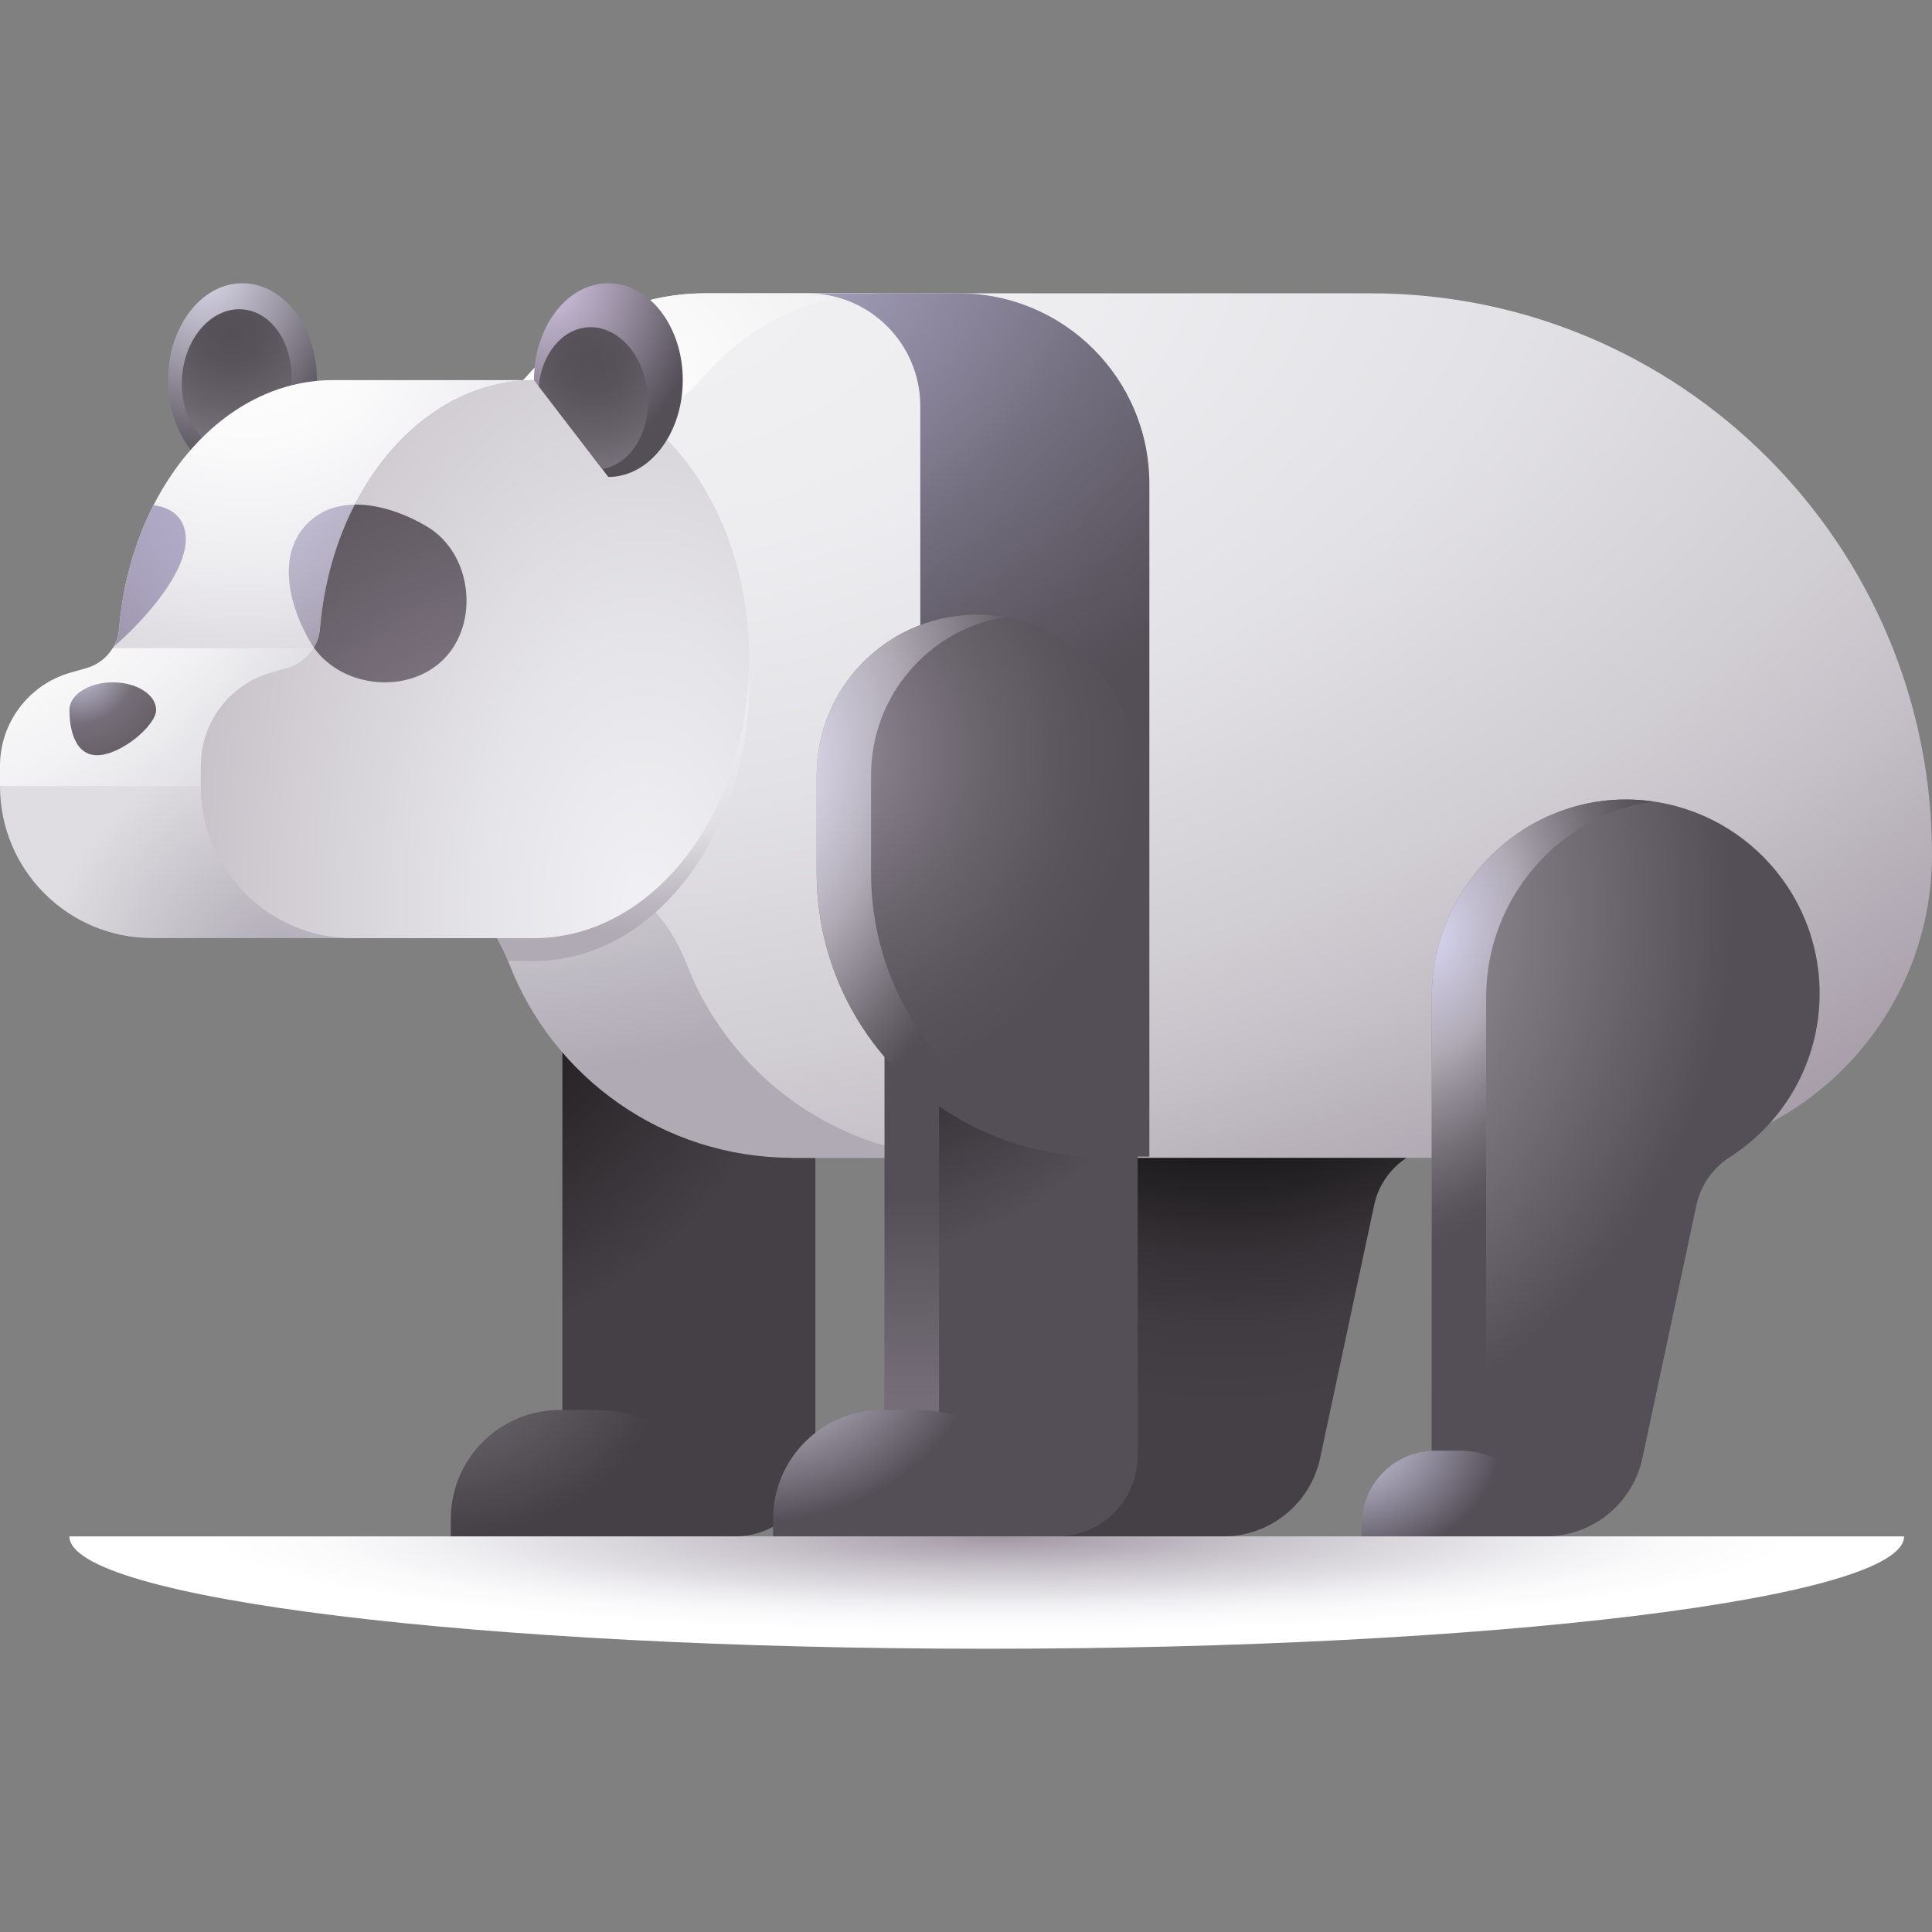 <svg id="Capa_1" enable-background="new 0 0 512 512" height="512" viewBox="0 0 512 512" width="512" xmlns="http://www.w3.org/2000/svg" xmlns:xlink="http://www.w3.org/1999/xlink"><rect x="0" y="0" width="512" height="512" fill="#808080" stroke="none"/><radialGradient id="SVGID_1_" cx="324.211" cy="224.881" gradientTransform="matrix(.762 -.648 .647 .76 -68.182 264.09)" gradientUnits="userSpaceOnUse" r="148.153"><stop offset=".41"/><stop offset=".419" stop-color="#020202"/><stop offset=".569" stop-color="#1f1d1f"/><stop offset=".717" stop-color="#343034"/><stop offset=".862" stop-color="#413c41"/><stop offset="1" stop-color="#454045"/></radialGradient><radialGradient id="SVGID_2_" cx="281.54" cy="380.815" gradientTransform="matrix(.948 -.648 .806 .76 -322.23 273.831)" gradientUnits="userSpaceOnUse" r="33.227"><stop offset="0" stop-color="#544f57"/><stop offset="1" stop-color="#454045"/></radialGradient><radialGradient id="SVGID_3_" cx="96.185" cy="239.734" gradientTransform="matrix(.762 -.648 .647 .76 -132.185 119.846)" gradientUnits="userSpaceOnUse" r="123.284"><stop offset="0"/><stop offset=".34" stop-color="#191719"/><stop offset=".986" stop-color="#454045"/></radialGradient><radialGradient id="SVGID_4_" cx="172.746" cy="359.188" gradientTransform="matrix(1.246 0 0 .998 -98.962 .62)" gradientUnits="userSpaceOnUse" r="48.989"><stop offset="0" stop-color="#756e78"/><stop offset=".423" stop-color="#635d65"/><stop offset=".988" stop-color="#454045"/></radialGradient><radialGradient id="SVGID_5_" cx="170.841" cy="80.393" gradientTransform="matrix(.162 .987 -1.785 .294 286.639 -111.78)" gradientUnits="userSpaceOnUse" r="347.516"><stop offset="0" stop-color="#f1f1f4"/><stop offset=".192" stop-color="#ededf0"/><stop offset=".387" stop-color="#e2e1e5"/><stop offset=".582" stop-color="#d0cdd3"/><stop offset=".669" stop-color="#c6c1c8"/><stop offset=".71" stop-color="#beb8c0"/><stop offset=".835" stop-color="#aaa1ac"/><stop offset=".914" stop-color="#a298a5"/></radialGradient><radialGradient id="SVGID_6_" cx="130.186" cy="106.274" gradientTransform="matrix(.162 .987 -1.785 .294 298.783 -53.38)" gradientUnits="userSpaceOnUse" r="178.802"><stop offset="0" stop-color="#fff"/><stop offset=".186" stop-color="#f9f9f9"/><stop offset=".441" stop-color="#e9e7ea"/><stop offset=".734" stop-color="#cdcad1"/><stop offset="1" stop-color="#afaab4"/></radialGradient><radialGradient id="SVGID_7_" cx="177.395" cy="152.35" gradientTransform="matrix(1 0 0 .828 0 26.237)" gradientUnits="userSpaceOnUse" r="147.275"><stop offset="0" stop-color="#f1f1f4"/><stop offset=".287" stop-color="#efeef2"/><stop offset=".462" stop-color="#e7e6ea"/><stop offset=".561" stop-color="#dfdde2"/><stop offset=".57" stop-color="#dddbe0"/><stop offset=".709" stop-color="#bcb7c0"/><stop offset=".783" stop-color="#afaab4"/></radialGradient><radialGradient id="SVGID_8_" cx="141.748" cy="139.928" gradientTransform="matrix(.209 1.078 -1.538 .48 359.324 -145.982)" gradientUnits="userSpaceOnUse" r="393.438"><stop offset="0" stop-color="#beb9dd"/><stop offset=".1" stop-color="#9994ae"/><stop offset=".214" stop-color="#746f7f"/><stop offset=".302" stop-color="#5d5862"/><stop offset=".352" stop-color="#544f57"/></radialGradient><radialGradient id="SVGID_9_" cx="218.172" cy="227.141" gradientTransform="matrix(.762 -.648 .647 .76 -94.938 195.898)" gradientUnits="userSpaceOnUse" r="123.284"><stop offset="0"/><stop offset=".414" stop-color="#2a272b"/><stop offset=".875" stop-color="#544f57"/></radialGradient><linearGradient id="SVGID_10_" gradientUnits="userSpaceOnUse" x1="241.652" x2="241.652" y1="380.336" y2="299.393"><stop offset=".125" stop-color="#756e78"/><stop offset=".777" stop-color="#544f57"/></linearGradient><radialGradient id="SVGID_11_" cx="211.208" cy="199.112" gradientTransform="matrix(-.762 -.648 .647 -.76 243.195 487.374)" gradientUnits="userSpaceOnUse" r="91.943"><stop offset="0" stop-color="#a298a5"/><stop offset=".261" stop-color="#837b86"/><stop offset=".545" stop-color="#69636c"/><stop offset=".8" stop-color="#5a545d"/><stop offset="1" stop-color="#544f57"/></radialGradient><linearGradient id="lg1"><stop offset="0" stop-color="#dddaec"/><stop offset=".169" stop-color="#cbc8d9"/><stop offset=".513" stop-color="#9e9aa7"/><stop offset=".998" stop-color="#544f57"/><stop offset="1" stop-color="#544f57"/></linearGradient><radialGradient id="SVGID_12_" cx="238.798" cy="354.908" gradientTransform="matrix(1.246 0 0 .998 -98.962 .613)" gradientUnits="userSpaceOnUse" r="48.989" xlink:href="#lg1"/><radialGradient id="SVGID_13_" cx="310.979" cy="241.583" gradientTransform="matrix(.762 -.648 .647 .76 -82.146 259.519)" gradientUnits="userSpaceOnUse" r="148.153"><stop offset="0" stop-color="#c6c1c8"/><stop offset=".507" stop-color="#8a858d"/><stop offset="1" stop-color="#544f57"/></radialGradient><radialGradient id="SVGID_14_" cx="380.43" cy="249.027" gradientTransform="matrix(.294 -.956 .612 .188 116.104 565.704)" gradientUnits="userSpaceOnUse" r="129.178"><stop offset=".029" stop-color="#d0cee7"/><stop offset=".196" stop-color="#b8b3c1"/><stop offset=".249" stop-color="#afaab4"/><stop offset=".331" stop-color="#97929b"/><stop offset=".473" stop-color="#736e76"/><stop offset=".589" stop-color="#5c575f"/><stop offset=".661" stop-color="#544f57"/></radialGradient><radialGradient id="SVGID_15_" cx="365.848" cy="380.815" gradientTransform="matrix(.948 -.648 .806 .76 -297.184 328.479)" gradientUnits="userSpaceOnUse" r="33.227"><stop offset="0" stop-color="#d0cee7"/><stop offset=".174" stop-color="#bfbdd4"/><stop offset=".528" stop-color="#9591a2"/><stop offset="1" stop-color="#544f57"/></radialGradient><radialGradient id="SVGID_16_" cx="418.608" cy="69.031" gradientTransform="matrix(-.585 -.648 -.497 .76 333.406 287.899)" gradientUnits="userSpaceOnUse" r="54.193" xlink:href="#lg1"/><linearGradient id="lg2"><stop offset="0" stop-color="#544f57"/><stop offset=".202" stop-color="#59545c"/><stop offset=".452" stop-color="#68626b"/><stop offset=".726" stop-color="#817a84"/><stop offset="1" stop-color="#a298a5"/></linearGradient><radialGradient id="SVGID_17_" cx="372.464" cy="87.454" gradientTransform="matrix(-.762 -.648 -.647 .76 401.904 262.407)" gradientUnits="userSpaceOnUse" r="46.322" xlink:href="#lg2"/><radialGradient id="SVGID_18_" cx="65.007" cy="91.773" gradientTransform="matrix(1 0 0 .783 0 19.963)" gradientUnits="userSpaceOnUse" r="102.745"><stop offset=".003" stop-color="#fff"/><stop offset=".333" stop-color="#fafafb"/><stop offset=".724" stop-color="#edecef"/><stop offset="1" stop-color="#dfdde2"/></radialGradient><radialGradient id="SVGID_19_" cx="20.323" cy="100.953" gradientTransform="matrix(1 0 0 .783 0 21.96)" gradientUnits="userSpaceOnUse" r="138.466"><stop offset="0" stop-color="#d0cee7"/><stop offset=".239" stop-color="#cdcbe4"/><stop offset=".443" stop-color="#c5c2d9"/><stop offset=".635" stop-color="#b8b3c7"/><stop offset=".818" stop-color="#a49daf"/><stop offset=".995" stop-color="#8c828f"/><stop offset="1" stop-color="#8b818e"/></radialGradient><radialGradient id="SVGID_20_" cx="119.894" cy="117.979" gradientTransform="matrix(1 0 0 .783 0 25.664)" gradientUnits="userSpaceOnUse" r="138.929"><stop offset="0" stop-color="#beb9dd"/><stop offset=".252" stop-color="#bcb7da"/><stop offset=".467" stop-color="#b5afcf"/><stop offset=".669" stop-color="#aaa3bd"/><stop offset=".862" stop-color="#9a91a5"/><stop offset="1" stop-color="#8b818e"/></radialGradient><radialGradient id="SVGID_21_" cx="-10.487" cy="126.957" gradientTransform="matrix(.707 -.707 .553 .553 -73.316 49.298)" gradientUnits="userSpaceOnUse" r="133.221"><stop offset=".16" stop-color="#fff"/><stop offset=".466" stop-color="#fcfcfc"/><stop offset=".727" stop-color="#f2f1f3"/><stop offset=".972" stop-color="#e1e0e4"/><stop offset="1" stop-color="#dfdde2"/></radialGradient><radialGradient id="SVGID_22_" cx="73.108" cy="256.523" gradientTransform="matrix(-.761 .649 -.562 -.659 272.856 378.065)" gradientUnits="userSpaceOnUse" r="68.477"><stop offset="0" stop-color="#afaab4"/><stop offset="1" stop-color="#dfdde2"/></radialGradient><radialGradient id="SVGID_23_" cx="202.65" cy="202.13" gradientTransform="matrix(1 0 0 .828 0 34.81)" gradientUnits="userSpaceOnUse" r="147.708"><stop offset="0" stop-color="#f1f1f4"/><stop offset=".281" stop-color="#eae9ed"/><stop offset=".717" stop-color="#d6d3d8"/><stop offset="1" stop-color="#c6c1c8"/></radialGradient><radialGradient id="SVGID_24_" cx="170.226" cy="239.752" gradientTransform="matrix(1 0 0 1.676 0 -162.132)" gradientUnits="userSpaceOnUse" r="124.203"><stop offset="0" stop-color="#f1f1f4"/><stop offset=".363" stop-color="#e4e3e7"/><stop offset=".992" stop-color="#c6c1c8"/></radialGradient><radialGradient id="SVGID_25_" cx="20.448" cy="176.326" gradientTransform="matrix(.762 -.648 .647 .76 -109.22 55.545)" gradientUnits="userSpaceOnUse" r="26.476"><stop offset="0" stop-color="#d0cee7"/><stop offset=".313" stop-color="#a19dae"/><stop offset=".592" stop-color="#756e78"/><stop offset="1" stop-color="#665e66"/></radialGradient><radialGradient id="SVGID_26_" cx="112.549" cy="71.838" gradientTransform="matrix(.585 -.648 .497 .76 43.275 90.185)" gradientUnits="userSpaceOnUse" r="54.193"><stop offset="0" stop-color="#d5c6e4"/><stop offset=".177" stop-color="#c3b6d1"/><stop offset=".538" stop-color="#968c9f"/><stop offset="1" stop-color="#544f57"/></radialGradient><radialGradient id="SVGID_27_" cx="156.813" cy="95.122" gradientTransform="matrix(.762 -.648 .647 .76 -24.147 124.461)" gradientUnits="userSpaceOnUse" r="46.321" xlink:href="#lg2"/><radialGradient id="SVGID_28_" cx="133.179" cy="220.987" gradientTransform="matrix(.762 -.648 .561 .659 -92.253 161.622)" gradientUnits="userSpaceOnUse" r="168.051"><stop offset="0" stop-color="#8b818e"/><stop offset=".314" stop-color="#79707b"/><stop offset=".948" stop-color="#494449"/><stop offset="1" stop-color="#454045"/></radialGradient><radialGradient id="SVGID_29_" cx="199.386" cy="209.001" gradientTransform="matrix(.356 -.935 .598 .228 3.356 347.695)" gradientUnits="userSpaceOnUse" r="147.803"><stop offset=".068" stop-color="#dddaec"/><stop offset=".158" stop-color="#d4d0e1"/><stop offset=".318" stop-color="#bbb7c3"/><stop offset=".387" stop-color="#afaab4"/><stop offset=".634" stop-color="#6f6a72"/><stop offset=".755" stop-color="#544f57"/></radialGradient><radialGradient id="SVGID_30_" cx="319.52" cy="101.86" gradientTransform="matrix(.931 0 0 .112 -31.713 396.035)" gradientUnits="userSpaceOnUse" r="250.564"><stop offset="0" stop-color="#a298a5"/><stop offset=".312" stop-color="#cbc6ce"/><stop offset=".496" stop-color="#dfdde2"/><stop offset=".611" stop-color="#edecef"/><stop offset=".765" stop-color="#fbfafb"/><stop offset=".898" stop-color="#fff"/></radialGradient><g><path d="m396.815 263.276c0-28.035-22.446-50.826-50.347-51.384-28.838-.577-52.443 23.485-52.443 52.328v142.934h30.176c12.375 0 23.066-8.649 25.651-20.751l14.335-67.13c1.122-5.257 4.366-9.777 8.894-12.673 14.273-9.132 23.734-25.123 23.734-43.324z" fill="url(#SVGID_1_)"/><path d="m304.603 407.155c0-12.549-10.173-22.722-22.722-22.722h-6.418c-10.832 0-19.613 8.781-19.613 19.613v3.109z" fill="url(#SVGID_2_)"/><path d="m216.082 385.827c0 11.779-9.549 21.328-21.328 21.328h-45.713v-135.666l67.041-11.501z" fill="url(#SVGID_3_)"/><path d="m157.847 373.653h-9.463c-15.97 0-28.917 12.947-28.917 28.917v4.584h71.881c0-18.502-14.999-33.501-33.501-33.501z" fill="url(#SVGID_4_)"/><path d="m512 226.481c0-82.152-66.597-148.749-148.749-148.749h-176.316c-17.357 0-33.913 7.299-45.621 20.113l-2.145 2.348c-11.708 12.814-28.265 20.113-45.621 20.113v106.175h.075c18.453 0 48.792 11.629 55.42 28.851 11.593 30.12 49.503 51.493 60.876 51.493h221.739c44.371 0 80.342-35.971 80.342-80.344z" fill="url(#SVGID_5_)"/><path d="m181.909 255.332c-6.628-17.222-22.834-28.851-41.287-28.851h-.075v-106.175c17.357 0 33.914-7.299 45.621-20.113l2.145-2.348c11.708-12.814 28.264-20.113 45.621-20.113h-47c-17.357 0-33.913 7.299-45.621 20.113l-2.146 2.348c-11.708 12.814-28.265 20.113-45.621 20.113v106.175h.075c18.453 0 34.659 11.629 41.287 28.851 11.593 30.12 40.805 51.493 75.008 51.493h47c-34.203 0-63.415-21.373-75.007-51.493z" fill="url(#SVGID_6_)"/><path d="m141.502 106.82c-1.345 0-2.678.061-4 .179l-1.719 1.881c-9.154 10.018-21.232 16.712-34.35 19.251-2.968 3.797-5.615 8.012-7.887 12.572v85.778h.075c18.22 0 34.249 11.338 41.031 28.202h6.85c31.504 0 57.042-33.1 57.042-73.932s-25.538-73.931-57.042-73.931z" fill="url(#SVGID_7_)"/><path d="m304.594 128.249c0-27.9-22.617-50.517-50.517-50.517h-40.087c16.512 0 29.897 13.385 29.897 29.897v198.884h60.707z" fill="url(#SVGID_8_)"/><path d="m301.488 385.827c0 11.779-9.549 21.328-21.328 21.328h-45.713v-135.666l67.041-11.501z" fill="url(#SVGID_9_)"/><path d="m234.447 271.489v135.666h14.41v-138.138z" fill="url(#SVGID_10_)"/><path d="m259.889 162.911c23.253.497 41.599 20.044 41.599 43.302v100.301h-9.816c-41.556 0-75.244-33.688-75.244-75.244v-25.838c0-23.799 19.546-43.032 43.461-42.521z" fill="url(#SVGID_11_)"/><path d="m243.252 373.653h-9.463c-15.97 0-28.917 12.947-28.917 28.917v4.584h71.881c.001-18.502-14.998-33.501-33.501-33.501z" fill="url(#SVGID_12_)"/><path d="m482.221 263.276c0-28.035-22.446-50.826-50.347-51.384-28.838-.577-52.443 23.485-52.443 52.328v142.934h30.176c12.375 0 23.066-8.649 25.651-20.751l14.335-67.13c1.122-5.257 4.366-9.777 8.894-12.673 14.272-9.132 23.734-25.123 23.734-43.324z" fill="url(#SVGID_13_)"/><path d="m393.842 264.22c0-26.064 19.275-48.223 44.269-51.826-2.043-.29-4.124-.461-6.237-.503-28.838-.577-52.442 23.485-52.442 52.329v142.934h14.41z" fill="url(#SVGID_14_)"/><path d="m409.607 407.155c0-12.549-10.173-22.722-22.722-22.722h-6.418c-10.832 0-19.613 8.781-19.613 19.613v3.109z" fill="url(#SVGID_15_)"/><path d="m83.97 100.732c0-14.177-8.829-25.67-19.72-25.67s-19.72 11.493-19.72 25.67 8.829 25.67 19.72 25.67z" fill="url(#SVGID_16_)"/><path d="m60.319 119.516c-7.574-1.187-12.915-9.92-12.044-19.969.901-10.389 8.101-18.249 16.082-17.557 9.012.782 15.166 12.137 12.126 24.149z" fill="url(#SVGID_17_)"/><path d="m141.502 100.732h-53.23c-29.386 0-53.582 28.8-56.702 65.81-.16 1.902-.767 3.69-1.724 5.248l56.238 7.323c0 .001 26.032-78.381 55.418-78.381z" fill="url(#SVGID_18_)"/><path d="m105.023 135.709c-7.931-2.794-17.185-3.35-23.518 2.982-8.768 8.768-4.328 23.144.974 31.848 1.268 2.082 2.885 3.86 4.74 5.322 2.499-6.973 8.966-24.043 17.804-40.152z" fill="url(#SVGID_19_)"/><path d="m48.346 138.691c-1.417-2.896-4.182-4.351-7.66-4.81-4.888 9.561-8.106 20.681-9.116 32.661-.149 1.767-.683 3.434-1.525 4.911.358-.298.712-.603 1.061-.915 9.747-8.702 21.529-23.079 17.24-31.847z" fill="url(#SVGID_20_)"/><path d="m22.936 177.038-4.295 1.23c-11.035 3.159-18.641 13.247-18.641 24.725v5.326l57.562 8.2 25.515-44.729h-53.23c-1.535 2.498-3.969 4.406-6.911 5.248z" fill="url(#SVGID_21_)"/><path d="m40.276 248.596h53.23l-40.276-40.277h-53.23c0 22.244 18.032 40.277 40.276 40.277z" fill="url(#SVGID_22_)"/><path d="m141.502 100.732c-29.386 0-53.582 28.8-56.702 65.81-.417 4.952-3.857 9.128-8.635 10.496l-4.295 1.23c-11.035 3.159-18.64 13.247-18.64 24.725v5.326c0 22.244 18.032 40.276 40.276 40.276h47.996c31.504 0 57.042-33.1 57.042-73.932.001-40.831-25.538-73.931-57.042-73.931z" fill="url(#SVGID_23_)"/><path d="m141.502 100.732c-29.386 0-53.582 28.8-56.702 65.81-.417 4.952-3.857 9.128-8.635 10.496l-4.295 1.23c-11.035 3.159-18.64 13.247-18.64 24.725v5.326c0 22.244 18.032 40.276 40.276 40.276h47.996c31.504 0 57.042-33.1 57.042-73.932.001-40.831-25.538-73.931-57.042-73.931z" fill="url(#SVGID_24_)"/><path d="m41.376 188.159c0 4.051-9.301 11.979-15.647 11.979s-7.334-7.929-7.334-11.979 5.144-7.334 11.491-7.334 11.49 3.284 11.49 7.334z" fill="url(#SVGID_25_)"/><path d="m141.502 100.732c0-14.177 8.829-25.67 19.72-25.67s19.72 11.493 19.72 25.67-8.829 25.67-19.72 25.67z" fill="url(#SVGID_26_)"/><path d="m155.555 86.755c-6.81.591-11.988 7.22-12.8 15.607l16.838 21.92c7.574-1.187 12.915-9.92 12.044-19.969-.902-10.39-8.102-18.25-16.082-17.558z" fill="url(#SVGID_27_)"/><path d="m113.353 139.665c-5.222-3.181-12.484-6.052-19.353-5.946-4.935 9.598-8.184 20.775-9.2 32.824-.154 1.831-.722 3.555-1.618 5.071 7.599 10.811 25.048 12.435 34.364 3.119 9.616-9.617 7.577-27.899-4.193-35.068z" fill="url(#SVGID_28_)"/><path d="m230.838 231.269v-25.838c0-21.023 15.253-38.482 35.296-41.917-2.034-.352-4.119-.558-6.245-.603-23.915-.511-43.461 18.722-43.461 42.52v25.838c0 25.649 12.833 48.301 32.429 61.884v-13.026c-11.234-13.146-18.019-30.21-18.019-48.858z" fill="url(#SVGID_29_)"/><path d="m261.497 436.938c134.261 0 243.102-13.335 243.102-29.784h-486.204c0 16.45 108.841 29.784 243.102 29.784z" fill="url(#SVGID_30_)"/></g></svg>